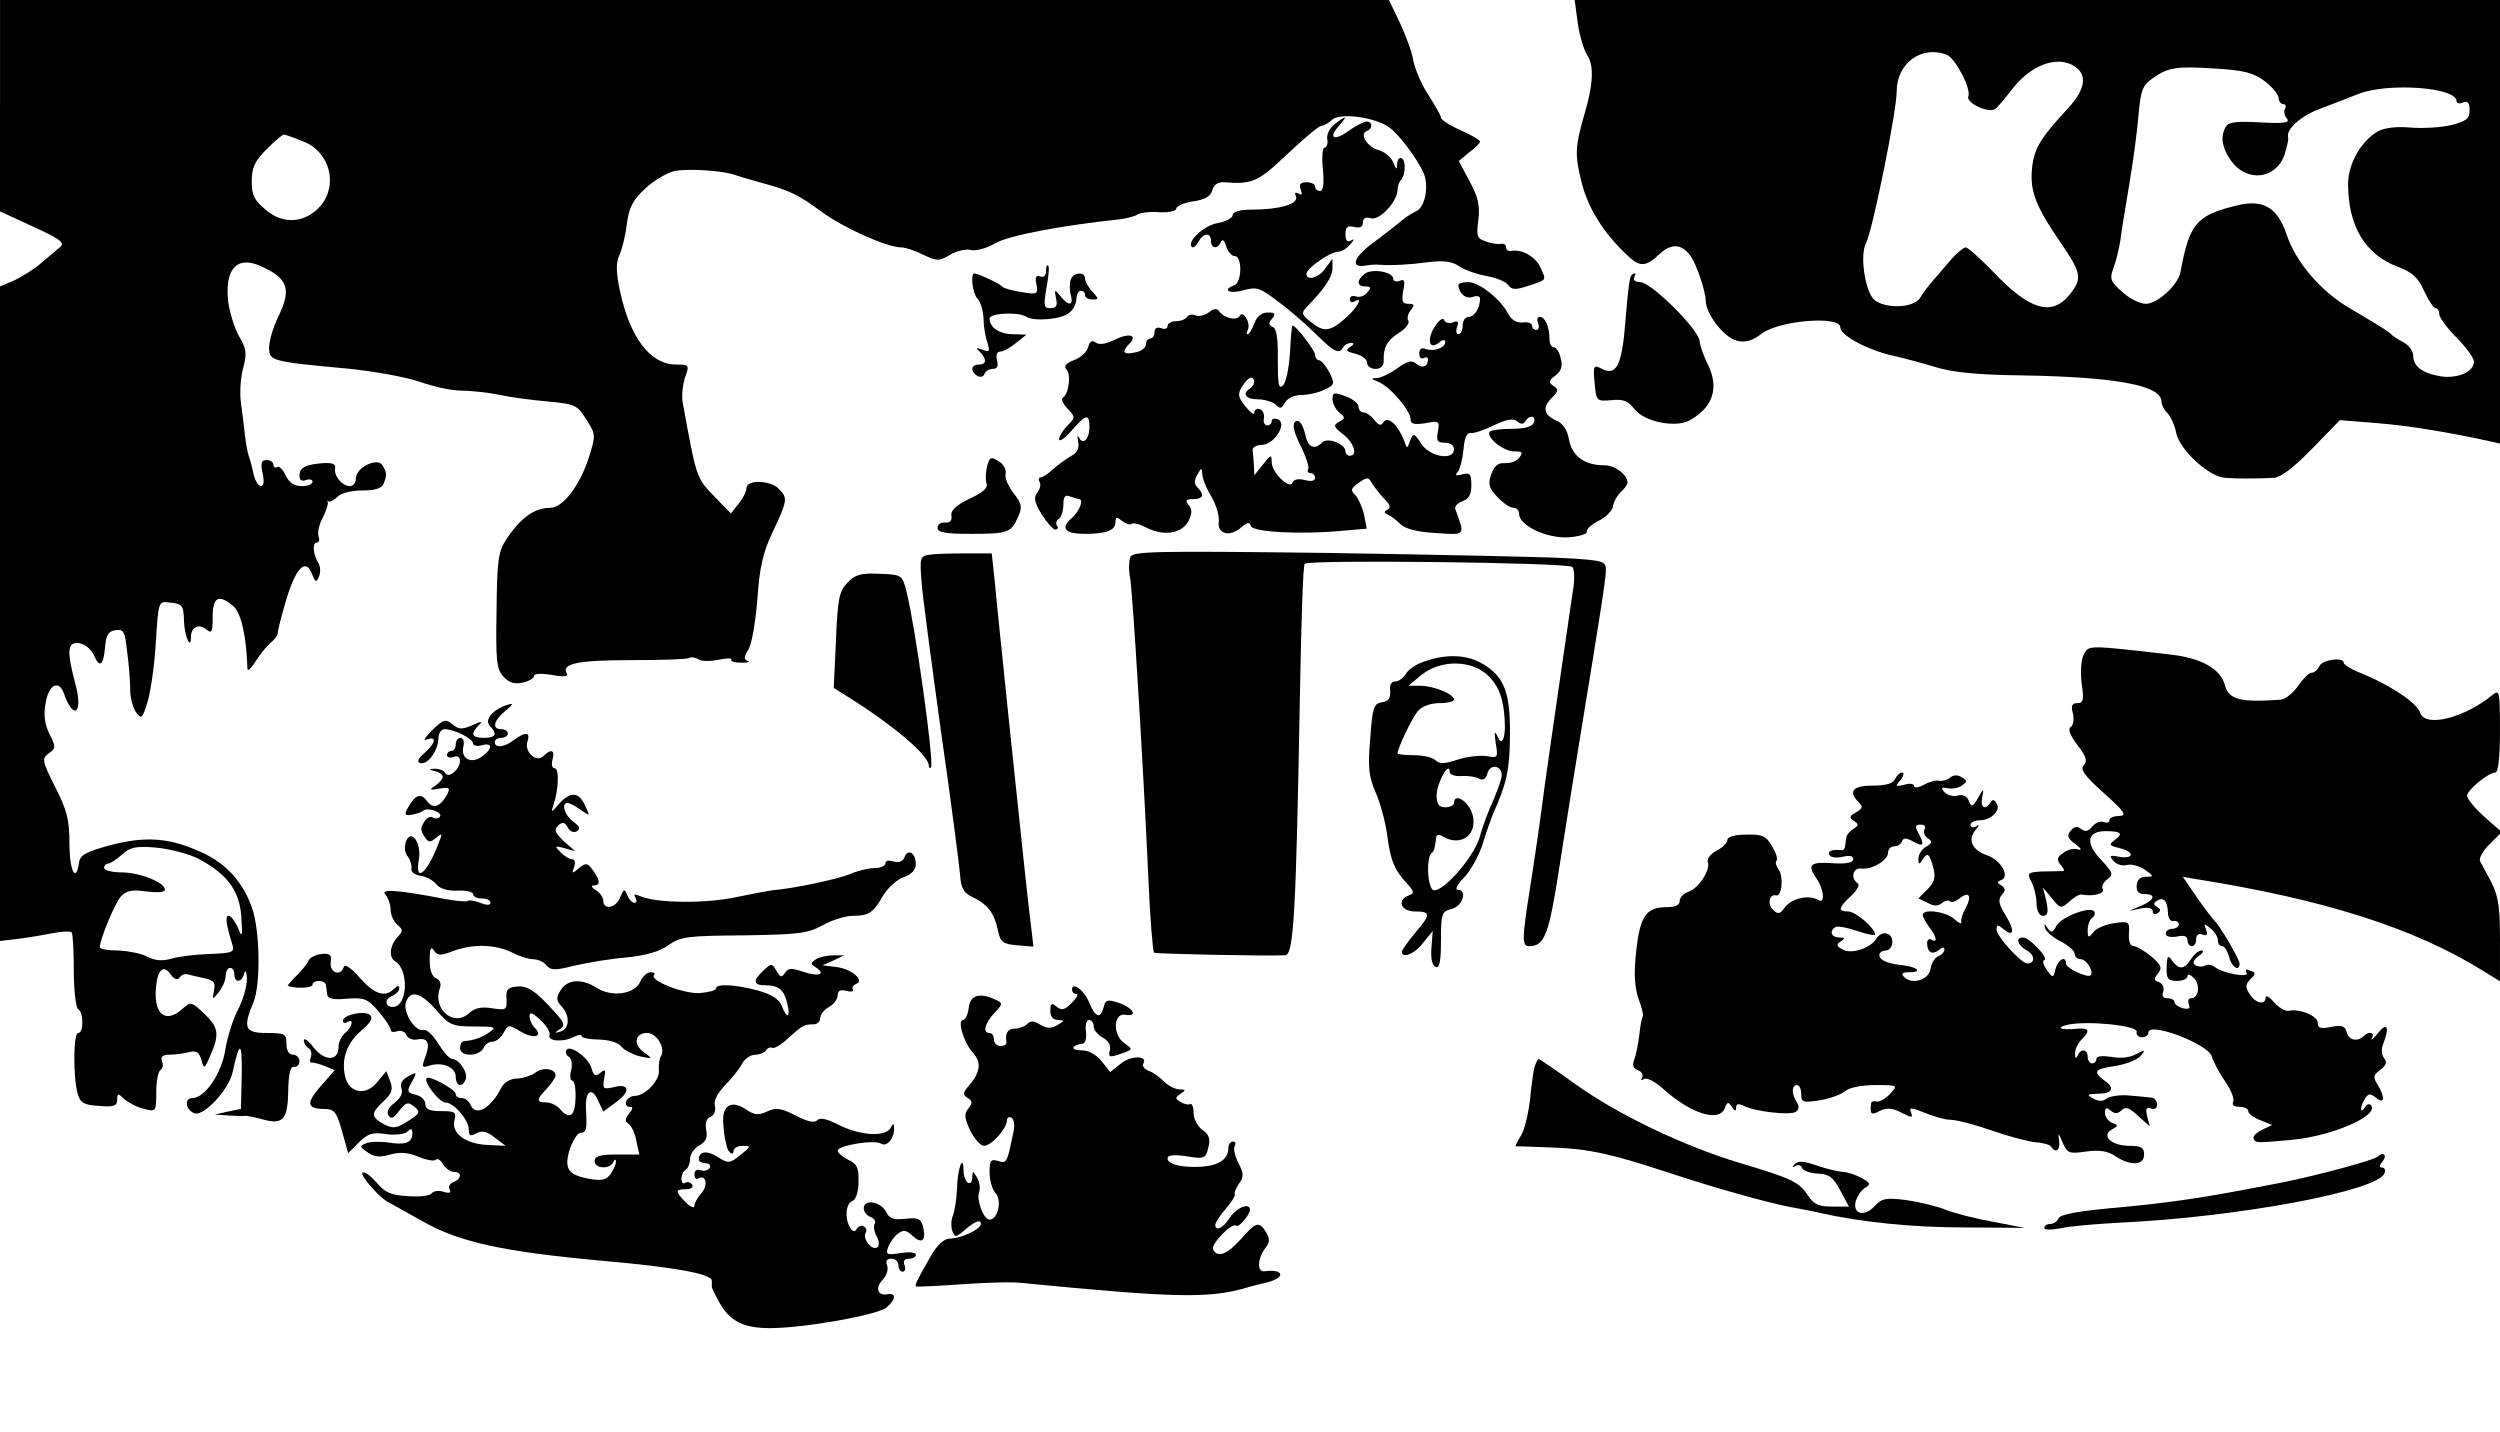 <?xml version="1.0" standalone="no"?>
<!DOCTYPE svg PUBLIC "-//W3C//DTD SVG 20010904//EN"
 "http://www.w3.org/TR/2001/REC-SVG-20010904/DTD/svg10.dtd">
<svg version="1.0" xmlns="http://www.w3.org/2000/svg"
 width="576pt" height="330pt" viewBox="0 0 576 330"
 preserveAspectRatio="xMidYMid meet">
<g transform="translate(0,330) scale(0.1,-0.1)"
fill="#000000" stroke="none">
<path d="M0 3056 l0 -243 76 -35 c61 -28 74 -37 63 -47 -8 -6 -27 -23 -44 -37
-16 -14 -45 -32 -62 -40 l-33 -14 0 -754 0 -754 42 5 c24 3 60 9 80 13 20 4
39 5 43 2 3 -3 5 -43 5 -88 0 -46 5 -86 10 -89 13 -8 13 -55 0 -55 -11 0 -12
-101 -1 -140 6 -21 14 -26 49 -28 34 -3 42 0 42 14 0 16 2 16 17 1 10 -8 30
-19 46 -22 26 -7 27 -6 27 38 0 25 4 48 10 52 5 3 7 12 3 20 -3 11 2 15 18 15
13 0 34 3 45 6 16 4 23 0 28 -18 6 -22 7 -22 21 11 21 48 19 64 -15 96 -28 27
-31 27 -48 12 -39 -36 -67 -16 -63 43 3 45 17 60 34 35 9 -12 16 -14 21 -7 4
6 12 9 19 7 7 -2 24 -6 39 -9 21 -5 25 -10 21 -28 -4 -22 -4 -23 11 -4 9 11
16 28 16 38 0 10 5 18 10 18 6 0 10 -7 10 -15 0 -21 18 -19 23 3 3 9 5 3 6
-13 0 -17 -9 -49 -20 -70 -12 -22 -25 -64 -30 -94 -8 -54 -47 -111 -76 -111
-19 0 -16 -27 5 -35 21 -8 80 55 88 95 16 73 22 72 21 -5 l-2 -80 -30 -6 -30
-7 30 -2 c17 -1 34 -2 38 -1 5 1 23 -3 42 -8 47 -13 58 -1 59 65 1 42 5 58 14
56 6 -1 12 5 12 13 0 8 -7 15 -15 15 -9 0 -15 9 -15 25 0 23 -4 25 -45 25 -51
0 -56 11 -31 71 17 41 15 168 -4 219 -21 59 -60 101 -115 126 -74 34 -128 38
-210 17 -58 -16 -71 -23 -73 -41 -7 -48 -22 -18 -22 44 0 56 -6 78 -33 131
-30 60 -31 65 -15 77 17 12 17 15 2 45 -11 22 -14 44 -9 71 7 42 30 55 42 23
22 -64 45 -47 27 20 -21 78 -19 99 9 95 12 -2 26 -13 32 -25 14 -33 23 -28 27
15 2 29 8 38 24 40 19 3 22 -3 27 -50 4 -29 7 -69 7 -88 0 -19 7 -43 14 -52
12 -16 14 -13 26 25 7 23 16 85 19 137 6 93 6 95 30 92 32 -3 34 -6 35 -46 2
-34 16 -65 16 -33 0 22 18 31 35 17 13 -11 15 -6 15 29 0 46 14 53 48 24 18
-16 30 -71 32 -143 0 -8 8 -1 18 15 11 17 26 36 35 44 10 7 17 18 17 24 0 5 9
40 20 77 22 73 45 95 59 57 8 -19 10 -20 16 -5 4 9 3 23 -1 30 -13 20 -15 48
-4 48 5 0 7 6 4 14 -3 8 1 28 10 44 8 16 13 32 11 36 -3 3 -2 4 1 1 4 -2 13 2
21 10 8 9 33 15 58 15 30 0 45 5 49 16 8 20 7 26 -3 42 -11 19 -61 -5 -61 -30
0 -10 -6 -18 -14 -18 -18 0 -37 24 -34 41 2 10 -6 13 -26 12 -42 -3 -56 -10
-56 -29 0 -10 5 -14 15 -10 8 3 15 1 15 -4 0 -6 -11 -10 -25 -10 -17 0 -29 8
-37 25 -6 13 -15 22 -19 19 -5 -3 -9 0 -9 5 0 6 -7 11 -16 11 -12 0 -14 -7 -9
-30 4 -19 3 -30 -4 -30 -6 0 -13 12 -17 28 -3 15 -8 34 -11 42 -3 8 -7 31 -9
50 -2 19 -6 52 -9 73 -3 21 -1 56 5 78 9 34 8 45 -8 72 -11 18 -22 54 -26 80
-9 75 18 108 72 85 66 -29 75 -53 42 -120 -11 -23 -20 -54 -20 -69 0 -31 4
-32 188 -49 56 -6 128 -19 160 -30 31 -11 73 -20 94 -20 20 0 59 -4 85 -9 26
-6 78 -13 115 -16 64 -6 69 -9 89 -42 22 -34 22 -36 5 -89 -20 -62 -59 -114
-88 -114 -37 0 -69 -23 -103 -75 -17 -26 -20 -50 -21 -162 -2 -112 0 -135 15
-151 12 -14 25 -19 44 -15 15 3 27 10 27 15 0 6 16 7 41 3 27 -5 39 -4 35 3
-14 23 25 31 147 31 70 0 131 2 135 5 4 3 14 1 21 -3 7 -5 28 -5 47 -1 19 4
32 4 29 0 -2 -4 8 -7 23 -7 15 0 21 2 15 4 -10 3 -9 10 1 26 8 12 17 65 21
117 5 74 13 108 36 156 34 72 34 77 13 98 -19 20 -74 21 -74 2 0 -8 -8 -24
-18 -36 l-18 -23 -37 38 c-43 44 -42 42 -74 217 -3 15 0 41 5 58 11 29 10 30
-21 30 -60 1 -106 63 -129 171 -9 43 -9 64 -1 81 6 13 14 45 17 71 5 38 13 55
42 82 20 19 51 37 68 41 33 6 108 1 136 -8 8 -3 35 -11 60 -18 70 -19 87 -27
143 -68 50 -37 151 -82 183 -82 9 0 32 -7 51 -17 32 -15 37 -15 62 0 15 9 37
14 48 11 11 -3 37 4 57 16 33 18 149 40 288 55 14 2 32 6 39 11 7 4 30 7 51 5
21 -1 38 3 38 8 0 6 18 14 39 17 27 4 41 12 44 26 4 13 13 19 29 18 63 -5 77
1 144 65 38 36 73 65 78 65 5 0 17 6 25 14 19 17 98 6 131 -17 23 -16 65 -72
80 -106 13 -30 3 -80 -18 -88 -8 -4 -23 -13 -31 -20 -9 -8 -38 -30 -64 -50
-48 -34 -58 -61 -21 -55 10 2 25 3 32 2 27 -2 69 0 113 6 34 4 54 2 70 -9 13
-9 42 -19 64 -23 22 -4 45 -13 50 -21 8 -11 17 -11 45 -2 45 15 43 12 29 43
-12 25 -42 42 -66 38 -7 -2 -13 2 -13 8 0 6 -6 10 -12 8 -7 -1 -23 1 -35 6
-20 6 -22 12 -17 49 4 33 0 52 -20 89 l-25 47 24 20 c14 10 25 21 25 25 0 3
-20 15 -45 26 -25 11 -45 24 -45 29 0 4 -13 27 -29 52 -16 24 -31 60 -35 80
-3 20 -18 59 -31 87 l-25 52 -1600 0 -1600 0 0 -244z m699 -82 c61 -24 81
-100 39 -149 -35 -39 -85 -43 -125 -9 -27 22 -33 34 -33 66 0 32 7 47 34 74
19 19 37 34 40 34 3 0 23 -7 45 -16z m-243 -1652 c67 -35 96 -74 100 -134 3
-48 2 -50 -8 -25 -7 15 -16 27 -21 27 -9 0 -6 -20 8 -65 6 -19 2 -21 -53 -23
-32 -1 -72 -6 -88 -11 -21 -6 -38 -4 -55 5 -13 7 -43 13 -66 14 -24 0 -43 3
-43 8 1 20 34 99 48 116 13 14 26 17 59 12 25 -3 43 -2 43 4 0 17 -58 40 -100
40 -22 0 -40 5 -40 10 0 6 4 10 8 10 5 0 20 9 33 21 20 18 33 20 80 16 30 -3
73 -14 95 -25z"/>
<path d="M3635 3248 c4 -29 14 -63 22 -75 16 -24 14 -68 -7 -138 -21 -73 -22
-92 -6 -155 15 -60 50 -116 104 -167 30 -29 43 -29 76 2 28 26 53 23 73 -8 13
-19 33 -80 33 -100 0 -30 43 -86 72 -92 19 -5 36 0 58 17 41 30 180 41 180 14
0 -19 64 -53 123 -66 23 -5 67 -17 97 -26 39 -12 98 -18 205 -19 211 -4 315
-23 315 -60 0 -7 6 -20 14 -27 7 -8 17 -28 20 -46 9 -40 77 -102 114 -103 27
-2 66 -2 111 0 16 1 46 24 88 67 l64 66 87 -7 c74 -6 164 -21 260 -42 l22 -5
0 511 0 511 -1066 0 -1066 0 7 -52z m850 -74 c20 -8 57 -78 50 -96 -6 -15 47
-40 62 -29 5 3 23 25 41 48 41 52 98 74 137 53 35 -19 32 -53 -9 -98 -64 -69
-79 -93 -84 -138 -6 -53 8 -89 65 -172 49 -72 51 -83 22 -120 -41 -52 -93 -37
-177 52 -30 31 -58 56 -63 56 -5 0 -19 -12 -32 -26 -12 -14 -31 -36 -42 -49
-11 -12 -25 -31 -31 -41 -15 -26 -91 -26 -110 0 -19 27 -28 100 -15 125 15 28
71 304 71 351 0 64 57 106 115 84z m733 -61 c17 -13 32 -31 32 -39 0 -7 5 -14
11 -14 5 0 7 -5 4 -10 -4 -6 -2 -16 4 -23 8 -10 -6 -12 -61 -9 -52 3 -73 1
-79 -9 -14 -22 -10 -49 11 -79 36 -50 102 -44 123 12 6 18 10 37 9 41 -6 19
30 51 75 67 26 10 66 25 88 34 68 26 225 15 225 -17 0 -5 7 -7 15 -3 11 4 15
-1 15 -18 0 -19 -7 -25 -42 -34 -24 -6 -65 -8 -93 -6 -30 3 -60 0 -75 -8 -39
-21 -70 -75 -70 -122 0 -96 39 -162 113 -190 35 -13 48 -25 62 -56 10 -22 22
-40 27 -40 4 0 8 -6 8 -14 0 -7 18 -32 40 -54 22 -22 40 -47 40 -55 0 -24 -38
-40 -77 -34 -42 7 -63 23 -63 48 0 10 -10 24 -22 30 -13 7 -25 15 -28 18 -5 6
-17 14 -98 62 -65 38 -122 105 -143 167 -22 66 -56 85 -122 67 -87 -22 -103
-42 -123 -151 -5 -30 -53 -74 -80 -74 -13 0 -38 12 -55 28 -27 24 -29 30 -19
56 6 16 12 43 15 60 2 17 11 74 20 126 9 52 19 126 22 163 5 58 9 70 32 86 36
26 55 29 146 23 64 -4 86 -9 113 -29z"/>
<path d="M3075 3014 c-11 -8 -19 -24 -17 -34 2 -11 -1 -20 -6 -20 -5 0 -7 -22
-4 -50 3 -33 1 -50 -7 -50 -6 0 -11 5 -11 10 0 6 -9 10 -20 10 -14 0 -18 -5
-13 -17 4 -11 3 -14 -5 -9 -8 4 -10 2 -6 -7 6 -17 -38 -30 -103 -30 -27 0 -43
-5 -43 -13 0 -6 -16 -15 -35 -18 -32 -6 -71 -43 -59 -55 3 -3 10 2 15 12 12
21 29 22 29 2 0 -18 16 -20 23 -2 4 7 8 3 12 -10 4 -13 13 -23 20 -23 17 0 17
-60 -1 -67 -29 -11 -13 -21 20 -12 32 9 39 6 81 -26 26 -19 65 -53 87 -75 43
-42 53 -47 63 -30 3 6 12 10 18 10 7 0 7 -4 -2 -9 -12 -8 -9 -11 12 -16 15 -4
27 -13 27 -21 0 -8 9 -14 19 -14 12 0 19 7 19 18 -1 31 7 47 35 65 15 9 25 22
22 28 -4 5 -1 16 5 24 10 12 9 15 -5 15 -14 0 -16 6 -12 30 5 23 3 28 -8 23
-8 -3 -15 -1 -15 5 0 16 -50 24 -66 11 -19 -15 -18 -29 2 -29 13 0 14 -3 4
-14 -6 -8 -18 -12 -26 -9 -8 3 -14 0 -14 -7 0 -6 5 -8 10 -5 23 14 7 -15 -21
-39 -36 -31 -49 -32 -80 -7 -20 16 -21 20 -9 33 42 43 60 70 60 90 l0 22 -16
-22 c-15 -22 -44 -30 -44 -13 0 13 55 51 73 51 8 0 21 8 28 17 10 11 10 14 2
9 -9 -5 -13 0 -13 15 0 16 5 20 20 16 14 -3 20 0 20 10 0 10 6 14 19 10 20 -5
61 39 61 66 0 7 3 17 7 21 11 11 13 45 3 51 -6 3 -10 -2 -11 -12 0 -15 -2 -15
-9 3 -5 12 -20 24 -33 28 -26 6 -46 38 -28 44 14 5 14 22 0 22 -6 0 -24 -9
-41 -21 -34 -25 -49 -18 -23 11 21 24 18 25 -10 4z"/>
<path d="M2410 2676 c0 -11 -5 -16 -13 -13 -10 4 -13 -2 -9 -18 4 -23 2 -24
-34 -18 -22 3 -41 9 -44 12 -5 7 -57 31 -65 31 -10 0 -4 -47 7 -58 7 -7 13
-27 14 -45 0 -17 4 -43 9 -56 6 -21 5 -23 -11 -17 -15 6 -17 5 -6 -5 16 -17
15 -29 -3 -29 -18 0 -20 -16 -3 -26 6 -4 14 -2 16 4 2 7 11 12 19 12 10 0 14
6 10 20 -3 12 0 20 8 20 7 0 23 9 36 20 l24 19 -30 1 c-32 0 -55 15 -55 36 0
13 67 16 85 4 17 -11 81 -6 98 9 10 7 17 22 17 32 0 11 5 19 10 19 6 0 10 -4
10 -10 0 -5 7 -10 17 -10 15 0 15 1 0 18 -10 10 -17 24 -17 30 0 17 -27 15
-33 -2 -3 -8 -3 -24 0 -35 7 -26 -5 -27 -24 -3 -13 16 -14 15 -10 -5 4 -17 1
-23 -13 -23 -15 0 -16 5 -9 47 5 25 7 49 4 51 -3 3 -5 -3 -5 -12z"/>
<path d="M3757 2662 c-3 -4 -8 -50 -12 -102 -8 -103 -21 -128 -56 -109 -17 9
-19 6 -15 -33 4 -42 4 -43 39 -40 27 3 39 -2 53 -21 23 -29 94 -43 126 -26 55
30 70 76 42 131 -8 16 -17 40 -18 52 -3 28 -112 136 -137 136 -11 0 -17 5 -14
10 3 6 4 10 1 10 -3 0 -7 -3 -9 -8z"/>
<path d="M3360 2643 c1 -19 18 -33 33 -27 9 3 17 2 17 -4 0 -22 -13 -42 -26
-42 -8 0 -14 -9 -14 -20 0 -11 -4 -20 -10 -20 -5 0 -6 8 -3 17 5 12 2 15 -10
10 -8 -3 -17 -1 -20 6 -2 6 -11 0 -21 -15 -20 -31 -13 -56 10 -37 8 7 14 7 14
1 0 -13 -26 -23 -45 -16 -10 4 -15 0 -15 -11 0 -9 5 -13 10 -10 6 3 10 2 10
-3 0 -17 -13 -22 -27 -10 -11 9 -20 6 -43 -10 -16 -12 -37 -22 -47 -23 -15 0
-15 -2 3 -9 26 -10 74 -66 74 -86 0 -11 8 -13 34 -9 32 6 33 5 29 -19 -4 -21
-2 -26 16 -26 12 0 21 -6 21 -15 0 -27 -55 -18 -75 12 -17 26 -19 26 -26 8 -7
-20 -7 -20 -14 0 -14 36 -37 57 -47 43 -6 -10 -11 -9 -22 5 -7 9 -18 17 -25
17 -6 0 -11 6 -11 13 0 7 -13 18 -30 24 -26 10 -30 9 -30 -7 0 -9 7 -23 16
-31 14 -11 14 -13 -1 -21 -14 -8 -12 -12 10 -29 25 -20 34 -49 15 -49 -5 0
-10 4 -10 10 0 17 -41 33 -53 21 -19 -19 -34 -12 -40 19 -4 17 -11 30 -17 30
-15 0 -12 -22 10 -64 10 -22 17 -43 14 -47 -3 -5 0 -9 5 -9 6 0 11 -5 11 -11
0 -7 -9 -9 -24 -5 -15 4 -26 1 -28 -6 -6 -17 -48 23 -48 47 0 19 -2 18 -20 -5
l-20 -25 -1 23 c-1 12 -2 28 -3 35 -1 6 9 12 22 12 28 1 59 50 36 59 -8 3 -14
1 -14 -4 0 -6 -5 -10 -10 -10 -6 0 -10 7 -8 16 2 10 -3 19 -9 21 -7 3 -13 -1
-13 -8 0 -6 -9 0 -20 14 -18 22 -19 29 -8 47 7 11 16 20 20 20 11 0 10 -18 -2
-25 -19 -12 -10 -25 18 -25 15 0 34 -6 41 -12 10 -11 14 -10 22 5 6 10 22 17
38 17 15 0 38 5 52 12 24 11 25 13 12 40 -8 15 -19 28 -24 28 -5 0 -9 6 -9 13
-1 10 -44 67 -52 67 -2 0 -4 -28 -6 -63 -2 -34 -9 -68 -16 -75 -10 -10 -12 2
-12 59 1 49 -3 73 -12 76 -9 4 -10 9 -1 19 9 11 7 14 -10 14 -14 0 -25 -9 -31
-25 -5 -14 -12 -25 -15 -25 -4 0 -3 4 0 10 3 5 2 17 -3 26 -6 11 -12 13 -16 6
-7 -12 -37 -5 -48 12 -4 6 -12 5 -22 -3 -9 -7 -22 -11 -31 -8 -8 4 -17 2 -20
-3 -4 -6 -15 -10 -26 -10 -10 0 -19 -5 -19 -11 0 -6 -7 -9 -15 -5 -9 3 -15 0
-15 -9 0 -8 -4 -15 -10 -15 -5 0 -10 -6 -10 -14 0 -7 -11 -16 -25 -18 -27 -6
-32 1 -13 20 20 20 0 26 -34 9 -21 -10 -36 -12 -44 -6 -8 6 -13 3 -17 -11 -3
-11 -17 -24 -33 -30 -18 -7 -24 -14 -17 -21 11 -11 6 -56 -8 -65 -5 -3 0 -14
10 -25 19 -20 19 -21 0 -40 -10 -10 -19 -25 -19 -31 1 -7 13 2 29 20 33 38 41
40 41 8 0 -28 -15 -43 -24 -24 -4 7 -4 3 -2 -10 3 -15 -2 -26 -17 -33 -11 -7
-30 -20 -41 -30 -11 -11 -24 -19 -28 -19 -5 0 -6 -5 -3 -10 4 -6 1 -17 -5 -25
-9 -11 -7 -22 10 -50 12 -19 26 -35 31 -35 6 0 8 4 4 9 -3 5 -1 12 5 16 5 3
10 18 10 32 0 19 4 24 16 19 9 -3 18 -6 20 -6 12 0 1 -28 -16 -43 -28 -24 -17
-37 30 -37 49 0 70 8 70 27 0 13 3 13 15 3 9 -7 18 -10 22 -7 3 3 18 0 33 -8
40 -21 82 -15 98 14 9 18 9 27 1 37 -9 11 -7 14 10 14 23 0 27 10 10 27 -8 8
-8 16 0 30 9 16 10 16 11 1 0 -9 9 -33 21 -52 11 -19 19 -45 17 -58 -4 -29 26
-36 52 -13 14 12 19 13 22 3 5 -14 113 -20 210 -11 l57 5 -6 31 c-4 18 -13 38
-20 46 -12 11 -11 16 8 29 20 14 22 13 31 -3 6 -9 18 -25 29 -36 12 -12 14
-19 6 -23 -9 -5 -9 -7 1 -12 7 -3 20 -13 29 -22 10 -10 39 -18 80 -20 71 -5
69 -7 46 55 -2 6 5 14 16 18 15 5 21 15 21 37 0 26 -3 30 -21 25 -15 -4 -18
-2 -10 6 5 7 11 30 13 52 2 26 8 39 16 37 7 -1 31 7 54 18 29 14 45 17 54 9 8
-7 14 -7 19 1 9 15 25 12 19 -4 -4 -9 -21 -14 -51 -14 -24 0 -47 -3 -50 -6
-12 -11 30 -46 55 -46 20 0 22 -2 12 -15 -6 -8 -21 -13 -33 -12 -15 1 -24 -6
-31 -25 -8 -23 -6 -32 14 -53 13 -14 29 -25 37 -25 7 0 13 -6 13 -14 0 -27 64
-57 114 -54 25 2 44 8 42 13 -1 6 11 17 27 25 17 8 31 23 33 32 1 10 9 25 18
34 9 8 16 18 16 22 -1 19 -29 40 -54 40 -45 0 -74 21 -81 59 -4 23 -14 38 -31
45 -28 13 -31 30 -7 53 14 14 14 18 2 26 -12 8 -11 12 5 24 13 10 17 21 12 39
-3 15 -11 26 -16 26 -6 0 -10 9 -10 19 0 27 -10 51 -22 51 -6 0 -8 -7 -4 -15
3 -8 1 -15 -4 -15 -6 0 -10 4 -10 10 0 5 -10 9 -22 7 -14 -1 -26 6 -33 20 -18
34 -67 73 -92 73 -13 0 -23 -3 -23 -7z"/>
<path d="M2274 2225 c-3 -14 -4 -31 -1 -39 4 -10 -9 -21 -39 -35 -31 -15 -44
-27 -42 -39 2 -11 -3 -17 -14 -16 -10 1 -18 -4 -18 -12 0 -11 18 -14 78 -14
85 0 92 3 108 40 10 22 8 30 -11 54 -12 16 -21 36 -18 45 2 9 -5 22 -16 28
-18 12 -21 10 -27 -12z"/>
<path d="M2142 2022 c-22 -3 -23 -7 -19 -60 2 -31 23 -187 45 -347 23 -159 42
-308 44 -330 2 -32 8 -42 29 -52 35 -17 50 -37 58 -76 6 -28 11 -32 45 -35
l37 -3 -5 43 c-7 54 -19 169 -52 483 -14 138 -29 279 -32 315 l-7 65 -60 0
c-33 0 -71 -1 -83 -3z"/>
<path d="M2604 2016 c-3 -9 -4 -31 0 -49 6 -36 31 -445 42 -695 4 -89 10 -164
13 -167 6 -3 258 -8 302 -6 20 1 25 98 34 599 3 162 7 298 11 303 6 10 599 3
616 -7 5 -3 6 -22 4 -42 -3 -20 -15 -100 -26 -177 -11 -77 -30 -205 -41 -285
-10 -80 -26 -187 -34 -237 -18 -114 -19 -133 -2 -133 36 0 46 26 71 190 14 91
35 220 46 288 48 293 60 368 60 389 0 20 -6 22 -92 27 -51 3 -297 8 -546 12
-407 5 -453 4 -458 -10z"/>
<path d="M1952 1957 c-19 -20 -22 -38 -26 -133 l-5 -109 27 -17 c108 -67 192
-138 192 -162 0 -5 2 -7 5 -4 8 8 -36 324 -56 403 -10 41 -11 41 -63 43 -43 2
-56 -2 -74 -21z"/>
<path d="M4801 1792 c-6 -12 -8 -39 -5 -66 6 -39 4 -46 -10 -46 -12 0 -15 -6
-10 -24 3 -13 1 -27 -5 -31 -7 -4 -2 -19 15 -41 21 -27 24 -38 15 -47 -9 -9 1
-24 46 -64 49 -44 54 -52 36 -53 -13 0 -23 -4 -23 -10 0 -5 -6 -7 -13 -4 -8 3
-20 -2 -27 -11 -9 -11 -16 -12 -25 -5 -9 7 -16 6 -24 -4 -10 -11 -7 -18 11
-31 13 -10 16 -15 6 -12 -9 3 -24 0 -34 -8 -15 -10 -16 -16 -6 -28 10 -12 10
-15 0 -14 -7 0 -28 -1 -46 -1 -30 -2 -32 -4 -22 -23 6 -11 12 -33 12 -50 1
-18 6 -29 15 -29 11 0 13 8 8 33 l-8 32 21 -25 c19 -24 21 -24 40 -7 11 10 23
17 28 16 26 -5 54 2 49 12 -4 6 1 16 10 23 15 11 14 15 -15 46 -36 38 -31 65
11 65 35 0 42 -5 23 -19 -16 -12 -15 -14 9 -20 35 -8 35 -26 0 -20 -22 4 -24
3 -14 -9 6 -8 20 -13 31 -10 10 3 29 -2 42 -11 21 -15 21 -16 2 -16 -13 0 -20
-7 -21 -20 -1 -14 4 -20 18 -20 28 0 23 -14 -8 -27 l-28 -12 28 6 c17 3 27 1
27 -7 0 -6 5 -8 11 -4 8 5 8 9 -1 14 -9 6 -9 9 0 15 15 9 24 -1 25 -28 0 -12
6 -21 13 -19 6 1 12 -2 12 -8 0 -5 -7 -10 -15 -10 -8 0 -15 -5 -15 -11 0 -7
10 -9 25 -7 17 4 25 1 25 -8 0 -8 5 -14 10 -14 6 0 10 7 10 16 0 10 6 14 14
11 11 -4 13 -1 9 11 -6 15 -5 15 10 3 9 -7 17 -20 17 -27 0 -8 4 -14 10 -14 5
0 12 -11 16 -25 6 -24 24 -35 24 -15 0 10 -47 90 -59 100 -3 3 -21 26 -39 52
l-33 48 28 -5 c297 -47 504 -113 661 -210 l42 -26 0 96 c0 86 -4 106 -32 155
-4 8 -11 20 -14 26 -3 7 7 24 22 39 l28 28 -41 36 c-22 20 -39 41 -39 48 1 13
49 53 65 53 7 0 11 33 11 97 0 90 -1 95 -17 82 -66 -54 -156 -76 -167 -41 -7
22 -65 61 -129 88 -26 10 -47 22 -47 27 0 14 -51 7 -56 -8 -4 -8 -11 -15 -18
-15 -6 0 -20 -14 -31 -30 -11 -16 -29 -31 -40 -32 -94 -7 -120 0 -129 34 -10
37 -54 62 -126 70 -191 22 -187 22 -199 0z"/>
<path d="M3282 1776 c-19 -6 -38 -19 -43 -29 -6 -9 -16 -17 -24 -17 -9 0 -14
-8 -12 -22 1 -17 -4 -24 -19 -26 -19 -3 -22 -12 -27 -84 -6 -68 -3 -88 13
-125 11 -25 22 -68 26 -96 7 -58 17 -82 46 -113 17 -19 17 -22 4 -27 -29 -11
-18 -37 14 -37 37 0 37 -7 0 -50 -16 -19 -29 -38 -30 -42 -1 -18 30 -6 49 20
l22 27 -3 -39 c-2 -25 2 -41 10 -44 9 -3 12 14 12 62 0 62 2 66 25 72 25 6 37
44 13 44 -6 0 0 13 15 28 15 15 34 50 43 77 8 28 20 59 24 70 32 71 38 101 39
179 1 99 -12 136 -62 166 -36 22 -85 24 -135 6z m148 -34 c20 -20 30 -42 35
-80 7 -55 -3 -90 -16 -56 -6 12 -6 5 -3 -17 6 -35 5 -36 -21 -31 -15 2 -44 -1
-66 -8 -30 -10 -42 -11 -51 -2 -7 7 -29 12 -50 12 -21 0 -38 2 -38 4 0 12 34
84 48 99 9 10 29 17 49 17 18 0 33 4 33 8 0 13 -47 32 -78 32 l-27 0 30 25
c45 36 117 35 155 -3z m30 -228 c0 -8 -9 -33 -19 -57 -11 -23 -25 -61 -31 -83
-13 -51 -98 -144 -111 -122 -11 16 -12 72 -1 82 7 7 8 11 11 37 0 5 6 7 13 3
46 -29 88 7 68 57 -12 27 -40 41 -40 19 0 -5 -9 -10 -20 -10 -15 0 -20 7 -20
28 0 27 29 80 30 54 0 -7 11 -11 28 -10 15 1 33 -2 40 -6 9 -5 15 -1 19 12 6
23 33 19 33 -4z"/>
<path d="M1160 1673 c-28 -12 -44 -33 -31 -46 18 -18 13 -27 -14 -27 -28 0
-32 9 -12 29 10 10 7 10 -15 0 -23 -10 -31 -10 -45 2 -16 13 -21 12 -47 -13
-16 -16 -22 -26 -13 -22 24 9 21 -8 -5 -31 -15 -13 -18 -20 -10 -23 17 -5 41
27 42 56 0 12 6 22 15 22 21 0 65 -22 65 -33 0 -5 9 -7 20 -4 26 7 26 -8 -1
-27 -25 -17 -49 -3 -41 26 2 10 -1 18 -7 18 -6 0 -11 -7 -11 -15 0 -8 -4 -15
-10 -15 -5 0 -10 -4 -10 -10 0 -5 7 -7 15 -4 19 8 20 -19 1 -35 -10 -8 -16 -9
-21 -1 -3 5 -14 9 -23 9 -15 -1 -15 -2 1 -6 9 -2 17 -8 17 -13 0 -5 -8 -14
-17 -20 -15 -10 -14 -11 9 -7 24 4 26 2 18 -14 -16 -28 -32 -34 -46 -15 -14
20 -28 15 -44 -15 -9 -16 -8 -19 9 -16 11 2 23 6 26 9 9 9 45 -3 39 -13 -3 -5
-10 -6 -16 -3 -6 4 -14 0 -19 -7 -11 -17 -11 -21 0 -38 8 -12 12 -13 26 -1 14
12 15 10 5 -14 -26 -69 -55 -92 -45 -36 7 39 -19 73 -30 40 -4 -12 -2 -27 5
-34 6 -8 9 -20 8 -27 -2 -8 8 -15 22 -17 13 -2 29 -11 36 -20 7 -9 25 -15 48
-14 20 1 36 -3 36 -8 0 -6 9 -10 20 -10 11 0 20 -4 20 -10 0 -6 -9 -6 -24 0
-13 5 -26 7 -29 4 -2 -2 -26 0 -53 5 -103 20 -150 24 -136 10 6 -7 12 -23 12
-35 0 -12 7 -27 15 -34 14 -12 14 -15 0 -30 -17 -19 -20 -46 -4 -55 32 -21 28
-105 -6 -105 -19 0 -20 19 0 26 8 4 15 11 15 17 0 7 -4 7 -12 -1 -21 -21 -45
-13 -79 25 -19 22 -34 33 -37 25 -7 -22 -33 -14 -30 11 2 18 -1 21 -22 19 -14
-2 -27 -9 -29 -15 -2 -6 -14 -21 -27 -34 -13 -13 -22 -24 -21 -24 12 -7 57 -6
57 2 0 12 30 12 31 -1 1 -5 2 -16 3 -22 1 -9 15 -12 45 -9 40 3 48 0 73 -29
15 -18 28 -37 28 -42 0 -6 7 -7 15 -4 9 3 18 -1 21 -8 3 -8 14 -13 25 -11 25
5 31 -8 19 -40 -9 -24 -8 -26 10 -20 30 9 60 -4 60 -26 0 -21 15 -26 23 -6 6
15 -15 47 -31 47 -6 0 -20 16 -32 35 -12 20 -27 34 -34 32 -18 -6 -48 40 -41
63 10 30 34 24 70 -17 30 -35 37 -38 88 -38 48 0 52 -1 35 -13 -17 -12 -35
-19 -60 -21 -5 -1 -8 -8 -8 -16 0 -9 9 -15 24 -15 13 0 26 7 30 15 3 8 12 15
20 15 9 0 20 9 26 20 11 20 12 20 40 3 31 -18 52 -11 32 9 -7 7 -12 19 -12 27
0 10 7 8 25 -9 14 -13 24 -29 21 -35 -5 -14 32 -17 56 -4 10 5 18 6 18 2 0 -4
18 -8 40 -8 24 -1 45 -7 52 -17 7 -8 27 -18 43 -22 30 -6 30 -6 8 10 -25 18
-20 44 8 44 22 0 43 -35 32 -53 -4 -6 -6 -21 -5 -33 3 -22 -31 -59 -56 -59 -8
0 -17 -6 -19 -12 -3 -7 1 -13 7 -13 9 0 9 -4 -1 -16 -9 -12 -10 -17 -1 -23 6
-4 15 -21 18 -39 l7 -32 -52 0 c-39 0 -51 -4 -51 -15 0 -18 36 -20 43 -2 3 6
6 7 6 1 1 -5 -5 -18 -12 -29 -11 -14 -21 -16 -49 -11 -50 9 -59 23 -45 69 7
20 18 37 24 37 14 0 16 8 13 56 -2 41 14 51 28 18 l12 -25 30 22 c34 25 30 44
-7 34 -23 -5 -25 -4 -21 20 4 21 3 23 -9 13 -11 -9 -15 -7 -20 10 -6 24 -49
56 -58 43 -3 -5 0 -13 6 -16 6 -4 8 -18 5 -31 -4 -13 -2 -24 3 -24 4 0 8 -18
7 -40 -1 -42 -14 -51 -36 -25 -7 8 -21 15 -31 15 -24 0 -24 6 1 32 11 12 20
26 20 30 0 16 -30 20 -46 7 -9 -7 -28 -13 -42 -14 -16 0 -30 -8 -37 -21 -24
-48 -60 -68 -71 -39 -4 8 -12 15 -20 15 -8 0 -14 4 -14 9 0 11 -61 44 -67 37
-8 -8 29 -56 43 -56 19 0 54 -40 54 -62 0 -15 4 -17 18 -9 13 7 24 4 42 -10
l25 -19 -41 2 c-51 2 -85 27 -77 57 5 19 1 21 -31 21 -26 0 -36 4 -36 16 0 9
-9 18 -20 21 -23 6 -24 8 -9 34 10 19 9 20 -11 9 -14 -8 -19 -17 -15 -28 4
-10 -2 -22 -16 -33 -14 -10 -19 -21 -14 -29 6 -9 12 -7 25 11 16 20 20 21 35
9 14 -12 13 -15 -15 -33 -27 -17 -34 -18 -56 -7 -30 17 -30 25 0 53 19 18 22
27 15 46 l-9 23 -20 -24 c-26 -34 -66 -27 -75 12 -9 41 4 77 38 106 20 17 27
28 20 35 -12 12 -63 1 -63 -13 0 -5 5 -6 10 -3 16 10 12 -11 -5 -25 -8 -7 -15
-21 -15 -32 0 -33 -31 -34 -57 -2 -12 16 -23 24 -23 17 0 -6 5 -15 11 -18 6
-4 8 -13 5 -21 -3 -8 -2 -13 2 -12 4 0 17 -3 30 -8 l23 -10 -30 -34 c-36 -41
-35 -54 4 -55 25 0 30 -5 43 -51 l14 -51 25 25 c20 20 31 24 63 19 21 -3 43 0
49 6 8 8 11 7 11 -5 0 -21 -17 -27 -57 -20 -18 2 -40 2 -49 -2 -16 -6 -16 -8
3 -21 15 -11 29 -12 52 -5 22 6 41 5 65 -5 18 -8 37 -11 40 -7 4 4 12 -1 17
-11 6 -9 17 -17 24 -17 20 0 19 -16 -1 -24 -8 -3 -12 -11 -8 -17 4 -7 0 -9
-14 -5 -11 4 -23 2 -27 -3 -3 -6 -28 -9 -54 -7 -40 2 -54 8 -74 32 -14 16 -28
26 -32 22 -6 -6 42 -61 62 -69 4 -2 39 -22 77 -43 84 -48 185 -70 416 -91 168
-15 250 -30 250 -46 0 -5 0 -11 0 -14 0 -3 8 -19 18 -37 24 -42 55 -58 116
-58 77 0 249 30 269 48 22 19 22 34 1 30 -23 -4 -28 16 -9 35 8 9 12 23 9 31
-4 11 -1 16 10 16 9 0 16 -7 16 -15 0 -8 4 -15 10 -15 5 0 7 7 4 15 -4 9 0 15
10 15 9 0 16 4 16 9 0 6 -16 7 -35 4 -31 -5 -35 -4 -29 13 4 11 14 25 22 31
13 10 19 10 34 -4 22 -20 32 -12 25 20 -6 20 -11 22 -41 19 -27 -3 -37 0 -45
17 -13 23 -51 29 -51 7 0 -8 7 -17 16 -20 8 -3 13 -10 9 -16 -3 -5 -1 -18 5
-29 6 -11 6 -22 1 -25 -12 -8 -34 20 -27 33 4 5 2 12 -3 15 -5 4 -13 1 -17 -5
-4 -8 -9 -7 -15 2 -13 21 -11 56 5 62 8 3 14 21 14 45 1 32 -4 41 -24 50 -13
7 -24 16 -24 21 0 12 85 26 100 16 13 -8 30 11 30 35 0 13 -2 13 -9 0 -13 -20
-70 -16 -118 8 -27 14 -43 18 -50 11 -7 -7 -23 -3 -50 11 -34 17 -45 19 -66 9
-20 -9 -29 -8 -47 4 -33 23 -55 12 -54 -26 1 -18 3 -35 4 -39 1 -5 3 -12 4
-17 2 -15 16 -26 16 -13 0 7 10 12 21 12 20 0 20 -1 -5 -21 -25 -20 -28 -20
-52 -5 -24 16 -44 14 -44 -5 0 -5 7 -9 16 -9 8 0 12 -5 9 -11 -4 -6 -13 -8
-21 -5 -8 3 -14 -1 -14 -10 0 -8 4 -13 9 -9 18 10 23 -16 7 -34 -9 -10 -16
-23 -16 -29 0 -7 -9 -3 -20 8 -25 25 -25 30 1 30 11 0 17 5 14 10 -4 6 -11 8
-16 5 -5 -4 -9 1 -9 9 0 8 4 18 10 21 5 3 10 15 10 25 0 11 9 24 21 31 15 8
20 18 16 36 -3 16 1 27 10 30 8 3 13 14 10 25 -3 11 5 28 22 46 15 15 33 37
40 50 6 12 20 22 31 22 10 0 22 5 25 10 4 6 10 8 14 6 4 -3 21 7 37 22 33 30
37 32 59 32 8 0 15 7 15 15 0 8 9 19 20 25 11 6 20 18 20 27 0 10 6 14 20 10
11 -3 18 -1 15 3 -3 5 1 10 7 13 22 7 -10 35 -45 39 l-32 4 25 11 25 12 -25 0
c-14 0 -32 -4 -40 -9 -13 -9 -13 -11 0 -19 24 -16 6 -22 -29 -10 -27 9 -35 9
-42 -2 -8 -12 -11 -11 -20 4 -10 18 -12 18 -30 1 -25 -23 -24 -34 4 -34 31 0
43 -10 51 -42 8 -34 -1 -37 -13 -5 -6 15 -23 26 -55 35 -52 14 -96 16 -96 5 0
-5 -17 -9 -38 -11 -37 -2 -117 29 -105 42 4 3 0 6 -8 6 -8 0 -19 -10 -24 -22
-13 -29 -66 -36 -100 -14 -34 22 -68 20 -83 -5 -11 -18 -11 -24 3 -39 19 -21
17 -52 -5 -57 -13 -4 -13 -3 0 6 12 8 11 14 -10 37 -45 51 -65 64 -90 61 -20
-2 -25 -7 -23 -29 1 -25 -1 -26 -33 -21 -25 4 -40 1 -54 -12 -36 -32 -85 12
-66 60 3 9 -1 18 -9 21 -10 4 -15 19 -15 43 0 26 3 32 10 21 8 -12 14 -13 47
0 46 16 95 14 134 -5 15 -8 37 -15 47 -15 11 0 25 -6 31 -14 10 -12 20 -12 64
-1 29 7 83 16 120 19 47 5 78 14 98 29 27 19 43 21 172 22 125 2 147 4 182 23
21 12 53 22 70 22 37 0 47 7 70 47 11 18 32 37 47 42 18 6 28 17 28 30 0 26
-18 37 -26 16 -4 -10 -13 -13 -25 -10 -11 4 -19 2 -19 -4 0 -6 -11 -11 -25
-11 -13 0 -39 -6 -57 -14 -29 -12 -134 -34 -178 -37 -8 -1 -46 -8 -84 -16 -69
-15 -183 -14 -220 2 -14 6 -17 5 -12 -3 4 -7 3 -12 -2 -12 -6 0 -13 8 -17 18
-6 15 -8 14 -16 -5 -9 -25 -39 -31 -39 -8 0 7 -8 19 -17 24 -10 6 -12 11 -5
11 16 0 15 12 -2 35 -12 17 -16 18 -32 5 -16 -14 -17 -13 -11 3 3 9 2 17 -4
17 -6 0 -18 7 -27 16 -15 15 -14 16 8 10 l25 -7 -26 23 c-20 19 -23 26 -13 36
10 9 15 8 22 -4 5 -10 14 -14 21 -9 9 5 7 11 -8 22 -20 14 -29 43 -13 43 4 0
18 -7 30 -16 22 -15 22 -15 10 10 -14 32 -34 33 -60 4 -18 -21 -19 -21 -13 -3
12 34 14 85 3 85 -6 0 -8 9 -5 20 6 22 -3 26 -21 8 -16 -16 -44 9 -37 33 8 23
-4 24 -31 4 -22 -17 -44 -19 -44 -5 0 6 7 10 15 10 8 0 15 5 15 10 0 6 -7 10
-15 10 -22 0 -18 19 8 41 23 19 22 21 -3 12z"/>
<path d="M4366 1505 c-4 -10 -20 -15 -51 -15 -46 0 -58 -13 -32 -39 10 -10 8
-14 -7 -23 -15 -8 -16 -12 -5 -19 12 -8 12 -11 -1 -19 -8 -5 -16 -14 -16 -20
-1 -5 -2 -14 -3 -20 0 -5 -4 -9 -8 -9 -20 3 -34 -2 -28 -11 3 -6 17 -7 31 -4
15 4 24 2 24 -6 0 -7 -15 -11 -45 -9 -54 4 -62 -3 -41 -33 19 -27 22 -63 4
-51 -21 12 -61 3 -76 -18 -10 -15 -16 -16 -26 -6 -15 13 -10 38 6 34 14 -3 18
45 5 61 -5 7 -7 15 -4 19 4 3 -1 18 -10 33 -14 24 -22 28 -60 27 -26 0 -43 -5
-43 -12 0 -6 -11 -18 -25 -25 -15 -8 -23 -20 -20 -27 6 -18 -22 -61 -46 -68
-10 -4 -19 -13 -19 -21 0 -9 -10 -14 -28 -14 -49 0 -63 -19 -72 -100 -6 -53
-4 -83 5 -111 8 -20 12 -39 10 -41 -2 -2 -6 -21 -8 -43 -3 -22 -8 -48 -12 -57
-5 -12 -2 -20 9 -24 9 -3 13 -11 9 -17 -3 -6 -1 -7 5 -3 6 4 25 -6 42 -21 65
-59 131 -80 144 -46 6 15 8 15 16 3 7 -11 10 -11 10 -2 0 9 5 10 18 4 25 -13
105 -22 119 -14 8 5 9 13 3 22 -13 20 -12 40 0 40 6 0 10 -9 10 -21 0 -19 4
-20 43 -14 23 4 49 13 58 21 9 8 38 14 69 14 53 0 53 0 35 -20 -10 -11 -24
-19 -31 -18 -7 2 -13 0 -13 -4 -3 -26 0 -28 19 -18 16 8 28 8 50 -3 25 -13 28
-13 23 0 -5 12 0 12 32 -1 21 -9 47 -16 59 -16 13 0 56 -11 96 -25 40 -14 86
-26 102 -27 16 -1 32 -6 34 -10 10 -17 22 -7 18 15 -3 18 -1 17 8 -5 11 -25
15 -27 55 -21 30 4 50 1 67 -11 35 -23 66 -21 66 4 0 16 -7 20 -34 20 -41 0
-66 23 -40 38 15 8 15 10 0 15 -9 4 -16 14 -16 23 0 12 3 14 13 5 10 -8 17 -7
25 1 9 9 18 6 38 -13 l27 -24 -6 23 c-4 18 -2 22 9 18 8 -3 14 1 14 9 0 8 -6
15 -12 16 -7 1 -31 3 -53 5 -21 2 -45 -2 -51 -7 -9 -7 -19 -7 -31 0 -16 9 -15
10 9 11 35 0 42 13 17 30 -28 21 -24 27 25 34 24 4 50 14 58 23 12 15 11 15
-11 4 -14 -8 -37 -10 -57 -6 -21 3 -34 2 -34 -5 0 -5 -4 -10 -10 -10 -5 0 -10
7 -10 15 0 18 -16 20 -23 3 -4 -8 -6 -7 -6 4 -1 9 6 23 14 32 21 20 19 28 -7
26 -40 -4 -54 2 -24 9 46 10 161 -2 159 -16 -2 -7 4 -13 12 -13 8 0 15 5 15
11 0 26 137 -26 146 -55 3 -11 17 -38 31 -58 14 -20 22 -42 18 -47 -3 -7 2
-11 14 -11 12 0 21 -5 21 -10 0 -6 12 -15 28 -21 l27 -11 -23 -11 c-12 -6 -21
-14 -20 -19 4 -12 4 -12 91 -4 90 9 195 54 181 78 -4 6 -10 5 -15 -3 -5 -8 -9
-9 -9 -4 0 6 4 16 9 24 8 12 12 12 25 2 20 -17 22 0 4 30 -11 17 -10 22 6 34
14 10 16 18 9 27 -6 8 -7 21 -2 33 15 39 9 51 -12 25 -11 -14 -18 -19 -14 -12
7 13 -7 17 -19 5 -14 -14 -34 -10 -39 8 -4 15 -11 18 -36 13 -24 -5 -31 -3
-31 10 0 15 -42 33 -68 27 -8 -1 -22 8 -33 20 -10 12 -19 17 -19 11 0 -19 -24
-14 -37 8 -10 15 -10 22 2 34 13 12 13 15 -1 20 -9 4 -12 2 -8 -5 8 -13 -54
-2 -73 13 -7 5 -17 7 -23 3 -5 -3 -15 -3 -22 1 -7 5 -5 11 7 21 11 7 14 13 7
13 -7 0 -17 -9 -24 -20 -16 -24 -27 -25 -43 -4 -10 15 -12 13 -13 -15 -1 -26
3 -31 24 -31 13 0 24 5 24 11 0 6 7 4 15 -5 15 -15 11 -46 -7 -46 -6 0 -8 -6
-5 -14 4 -10 0 -12 -14 -9 -10 3 -19 9 -19 14 0 5 -7 9 -16 9 -10 0 -14 5 -10
15 3 9 -1 18 -9 22 -13 4 -13 8 -3 20 10 13 8 19 -15 39 -16 13 -34 24 -41 24
-8 0 -12 11 -11 29 2 28 0 29 -34 24 -20 -3 -42 -12 -48 -21 -11 -14 -13 -13
-13 5 0 12 5 25 10 28 6 4 8 10 5 15 -8 13 -75 -12 -87 -33 -8 -16 -12 -17
-20 -6 -8 12 -9 12 -6 0 3 -8 19 -22 36 -30 17 -9 32 -22 32 -28 0 -7 6 -13
14 -13 13 0 31 -29 23 -37 -7 -7 -57 16 -57 27 0 19 -18 10 -24 -12 -5 -22 -6
-22 -20 -3 -8 11 -11 21 -6 23 11 4 -34 52 -49 52 -18 0 -13 -18 9 -30 19 -10
19 -30 1 -30 -14 0 -71 63 -71 78 0 12 3 12 15 2 25 -21 28 -5 6 31 -16 25
-18 36 -9 47 9 10 9 15 -1 22 -10 6 -11 8 -1 12 22 7 1 46 -31 57 -35 12 -46
35 -28 58 10 12 10 15 2 9 -7 -4 -13 -2 -13 3 0 6 9 11 21 11 26 0 50 23 39
39 -5 9 -10 10 -14 2 -12 -19 -24 -12 -19 12 4 22 4 22 -10 -2 -12 -21 -15
-21 -21 -6 -4 11 -13 15 -26 12 -10 -3 -24 1 -30 8 -9 10 -7 12 7 9 10 -2 25
0 33 6 13 9 13 11 0 19 -9 6 -19 6 -26 0 -7 -6 -18 -9 -26 -8 -7 2 -23 -2 -35
-9 -13 -7 -23 -8 -23 -3 0 5 -10 7 -22 3 -21 -5 -22 -4 -9 11 7 9 9 17 3 17
-5 0 -12 -7 -16 -15z m68 -116 c-3 -6 0 -15 7 -20 12 -8 11 -11 -3 -20 -10 -5
-18 -18 -18 -27 0 -14 2 -15 10 -2 11 18 16 13 25 -22 5 -19 1 -32 -14 -47
l-21 -21 21 -10 c14 -8 24 -8 33 -1 7 6 16 8 19 4 4 -3 13 0 22 7 22 18 29 6
14 -22 -7 -12 -12 -27 -10 -33 1 -5 -6 -2 -17 8 -19 17 -72 24 -72 9 0 -5 7
-17 15 -28 17 -22 20 -38 5 -29 -5 3 -10 0 -10 -8 0 -21 12 -28 27 -16 8 7 13
8 13 1 0 -5 -6 -12 -14 -15 -8 -3 -16 -16 -18 -29 -3 -25 -42 -38 -61 -19 -8
8 -4 11 13 11 30 0 18 12 -16 16 -37 4 -54 12 -54 24 0 5 7 10 15 10 8 0 15 9
15 20 0 22 -25 27 -37 7 -14 -22 -57 -36 -77 -25 -15 8 -16 12 -5 19 11 7 10
9 -3 9 -19 0 -24 15 -9 24 5 3 27 -1 50 -9 23 -8 41 -11 41 -8 0 15 -45 53
-62 53 -24 0 -23 8 7 36 14 13 21 26 15 29 -17 11 -11 36 8 34 24 -4 62 19 62
36 0 8 6 15 14 15 8 0 16 5 18 11 3 9 10 9 26 0 24 -13 27 -9 12 20 -9 15 -7
19 5 19 9 0 13 -5 9 -11z"/>
<path d="M2470 1020 c0 -6 5 -10 10 -10 6 0 1 -9 -11 -21 -16 -16 -23 -18 -35
-8 -11 9 -14 8 -14 -10 0 -13 6 -21 18 -21 15 -1 15 -2 -2 -12 -14 -8 -24 -8
-39 1 -14 9 -22 10 -30 2 -6 -6 -19 -11 -29 -11 -16 0 -23 -11 -19 -32 0 -5
-6 -8 -14 -8 -8 0 -15 7 -15 15 0 8 -4 15 -10 15 -17 0 -11 22 11 46 20 21 20
23 2 31 -36 17 -58 10 -61 -19 -2 -16 -8 -28 -13 -28 -14 0 1 -52 23 -76 20
-22 17 -45 -11 -77 -13 -15 -13 -20 -1 -27 11 -7 11 -11 1 -24 -10 -12 -9 -22
4 -50 10 -20 24 -36 32 -36 17 0 52 39 53 58 0 7 5 10 10 7 6 -3 8 -16 6 -28
-16 -78 -16 -78 -36 -72 -17 5 -20 2 -20 -26 0 -18 6 -40 14 -48 15 -17 5 -61
-14 -61 -14 0 -31 46 -24 64 3 8 1 23 -5 33 -10 17 -10 17 -11 0 0 -10 -4 -15
-10 -12 -5 3 -10 16 -10 27 0 42 -14 7 -15 -40 -1 -26 -6 -55 -10 -64 -4 -10
-4 -25 -1 -34 6 -15 8 -15 24 -2 27 24 42 30 42 18 0 -12 -46 -34 -74 -34 -12
-1 -29 -17 -42 -41 -33 -58 -37 -66 -33 -69 2 -1 49 1 104 5 55 4 118 6 140 3
359 -35 432 -36 520 -10 6 2 25 7 43 11 45 11 41 32 -5 26 -17 -2 -16 29 2 53
11 14 11 22 2 37 -16 26 -23 24 -58 -16 -32 -35 -53 -44 -64 -24 -7 11 44 64
53 55 5 -6 31 24 32 37 0 17 -31 5 -46 -18 -16 -25 -34 -33 -34 -17 0 5 11 22
25 38 13 15 22 30 20 32 -2 3 2 13 9 24 12 16 12 24 -1 49 -8 16 -12 33 -8 39
3 5 1 10 -4 10 -6 0 -11 -7 -11 -16 0 -24 -21 -39 -60 -42 -45 -3 -80 5 -80
19 0 8 15 9 44 5 41 -7 44 -5 50 20 5 20 2 30 -14 41 -11 8 -20 25 -20 39 0
14 -4 23 -8 20 -4 -2 -14 0 -22 5 -13 8 -13 10 0 19 13 8 12 10 -2 10 -10 0
-26 8 -36 18 -10 10 -26 22 -36 25 -9 4 -15 11 -12 16 12 19 -27 20 -51 1
l-25 -20 -20 25 c-12 15 -30 25 -45 25 -15 0 -23 3 -19 8 4 4 13 7 19 7 7 0
11 11 9 28 -2 15 1 27 7 27 6 0 11 -7 11 -15 0 -8 9 -19 21 -26 13 -7 19 -17
16 -29 -4 -16 -1 -17 25 -8 29 10 29 10 8 25 -27 19 -25 70 3 65 29 -5 19 15
-14 27 -27 9 -32 8 -36 -9 -7 -28 -19 -25 -33 9 -11 29 -40 50 -40 31z"/>
<path d="M3536 843 c-3 -10 -8 -45 -11 -78 -4 -33 -13 -70 -21 -82 -8 -13 -13
-23 -12 -24 2 0 41 -1 88 -3 82 -3 134 -15 265 -58 99 -33 227 -69 280 -79 28
-5 59 -11 70 -14 94 -21 212 -33 330 -33 l140 -1 -73 14 c-40 7 -90 20 -110
28 -20 8 -61 18 -90 22 -47 6 -56 4 -73 -14 -24 -26 -52 -18 -43 13 4 11 13
25 22 30 13 7 11 11 -9 22 -13 7 -33 14 -44 14 -11 1 -38 7 -60 15 -29 10 -42
11 -50 3 -7 -8 -6 -9 2 -4 6 3 13 1 15 -5 2 -6 18 -12 36 -13 26 -1 36 -8 52
-39 l20 -37 -39 0 c-30 0 -42 5 -55 25 -21 32 -38 40 -159 76 -129 39 -280
111 -380 183 -43 31 -80 56 -82 56 -2 0 -6 -8 -9 -17z"/>
<path d="M5478 635 c-8 -8 -145 -45 -228 -61 -169 -33 -241 -44 -369 -56 -92
-8 -135 -16 -138 -25 -3 -7 -11 -13 -19 -13 -8 0 -14 -4 -14 -9 0 -5 16 -5 38
-1 20 5 82 10 137 13 273 13 594 73 609 114 3 7 0 13 -6 13 -7 0 -6 5 2 15 11
14 1 22 -12 10z"/>
</g>
</svg>
